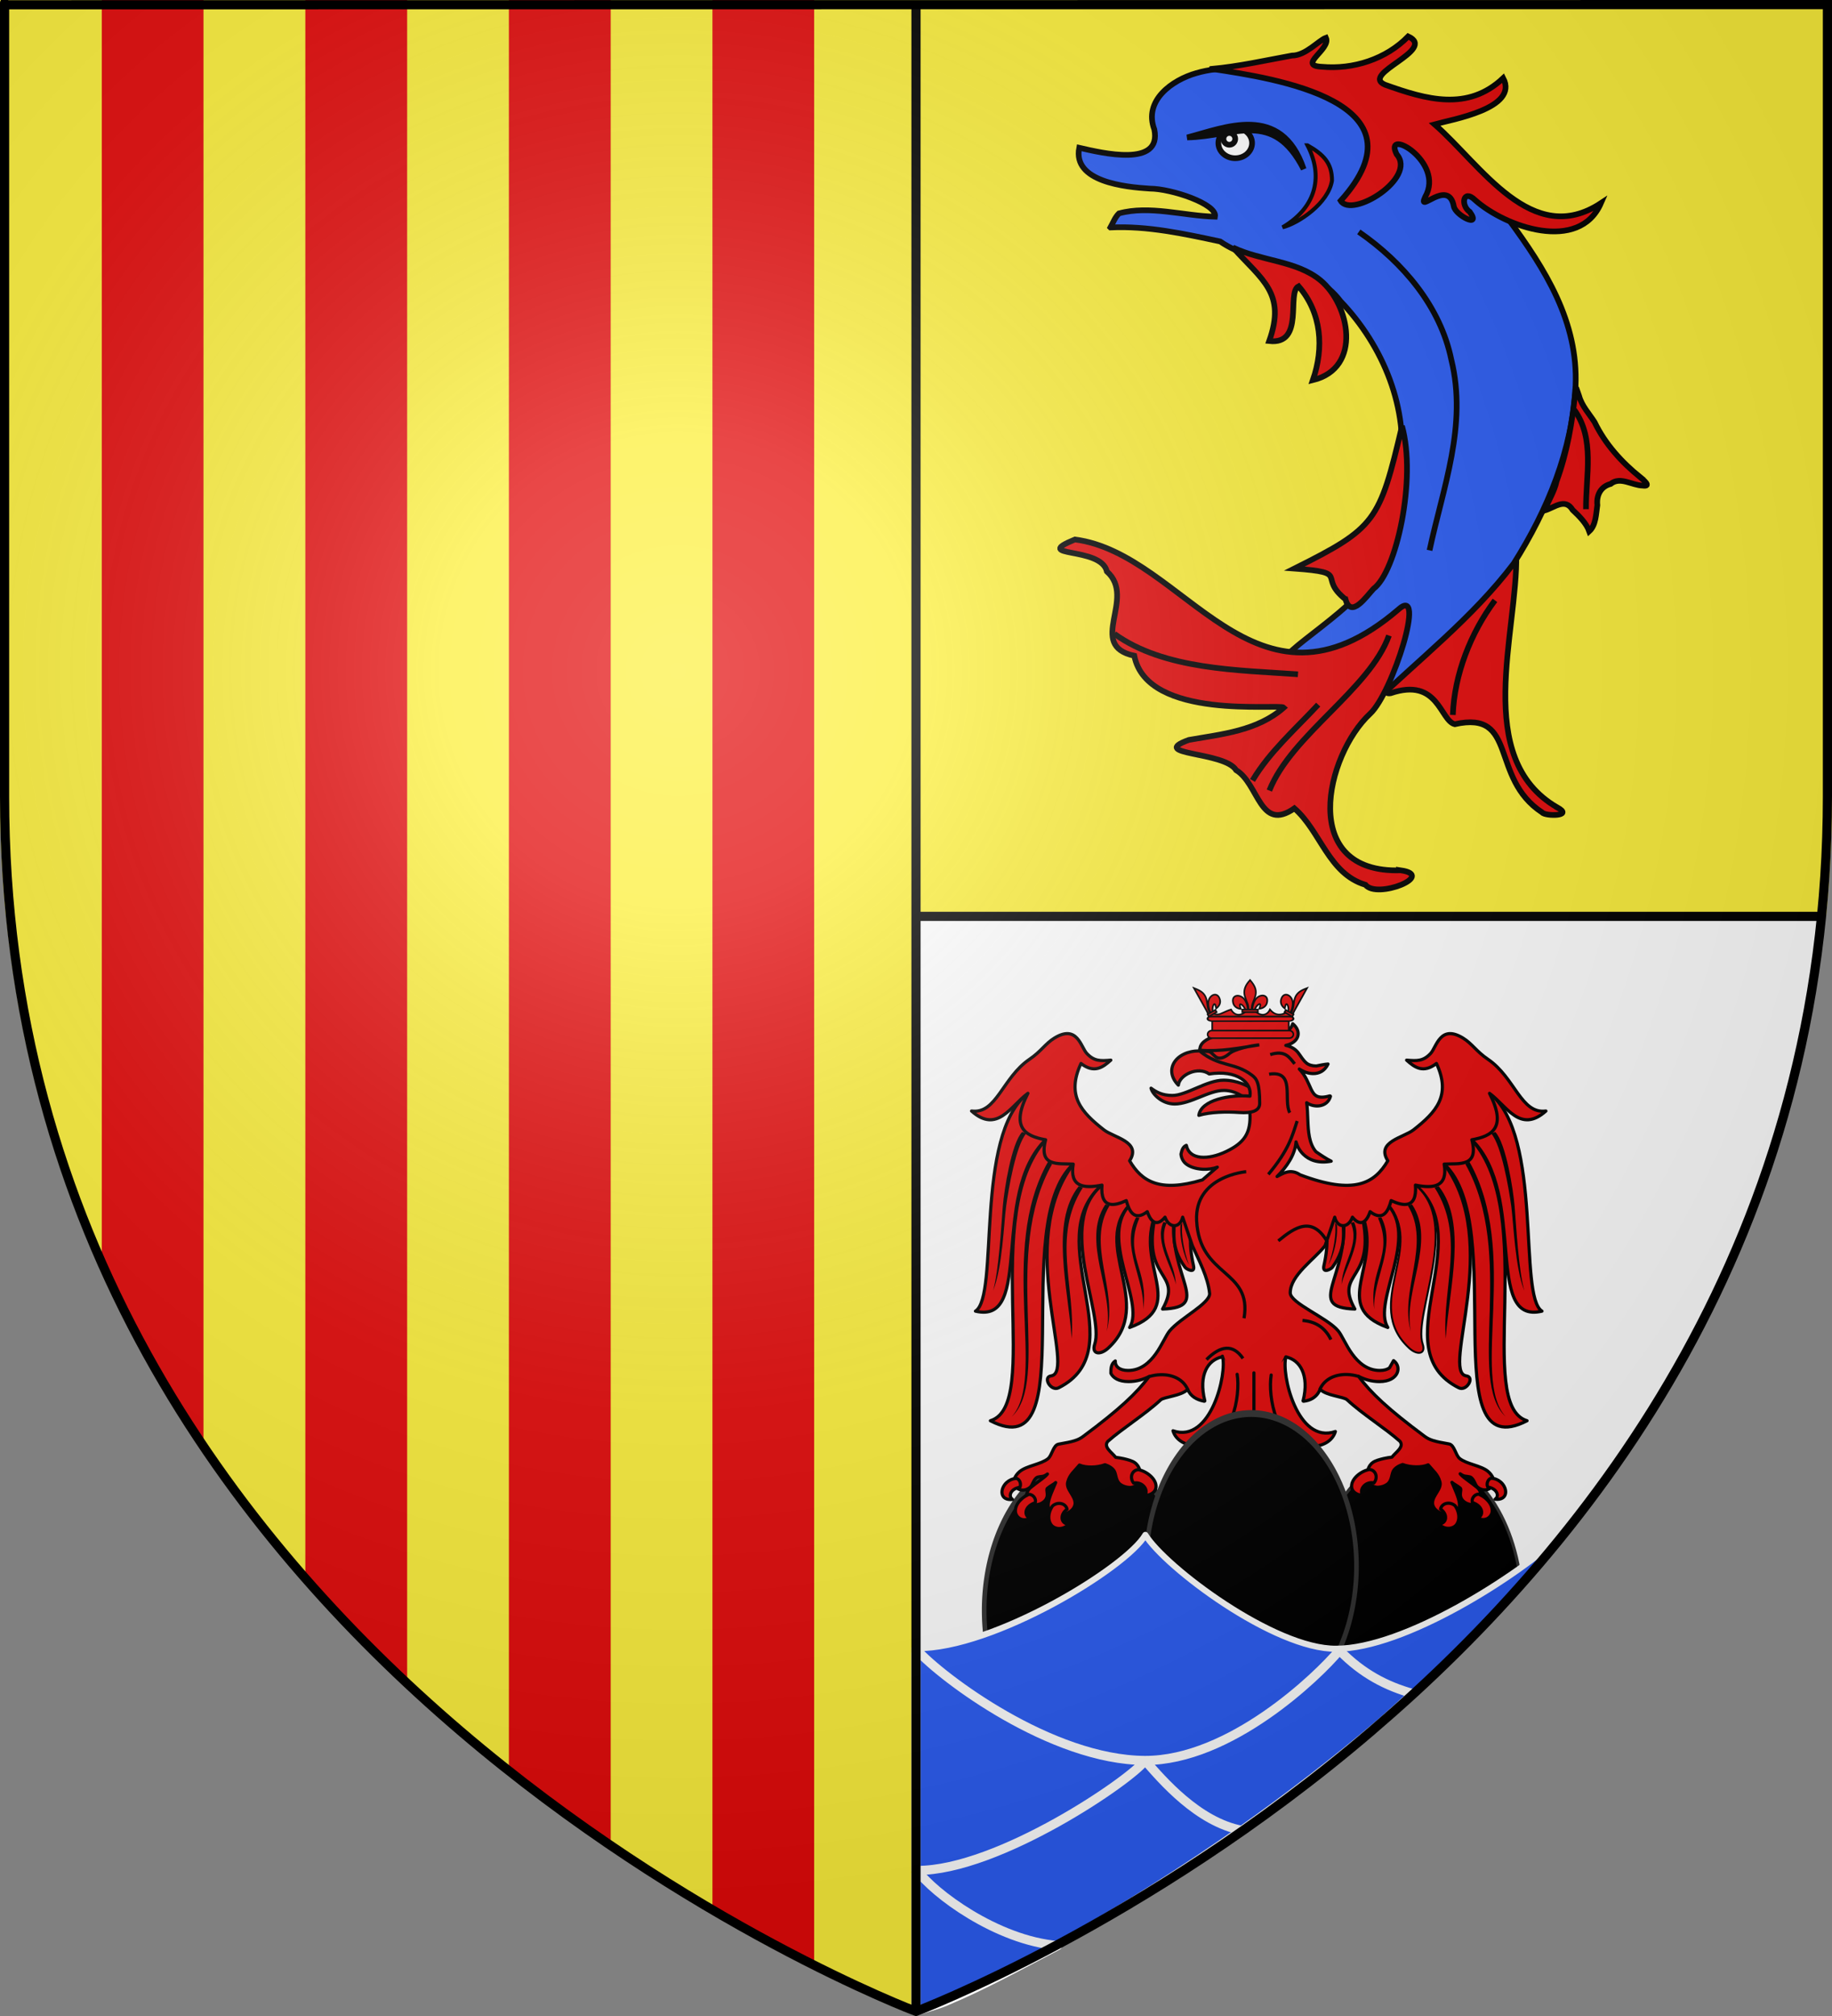 <svg xmlns:dc="http://purl.org/dc/elements/1.1/" xmlns:cc="http://creativecommons.org/ns#" xmlns:rdf="http://www.w3.org/1999/02/22-rdf-syntax-ns#" xmlns:svg="http://www.w3.org/2000/svg" xmlns="http://www.w3.org/2000/svg" xmlns:xlink="http://www.w3.org/1999/xlink" height="660" width="600" version="1.0">
  <rect width="100%" height="100%" fill="#808080" stroke="none"/>
  <defs id="defs6">
    <linearGradient id="linearGradient2893">
      <stop id="stop2895" offset="0" style="stop-color:#ffffff;stop-opacity:0.314"/>
      <stop id="stop2897" offset="0.19" style="stop-color:#ffffff;stop-opacity:0.251"/>
      <stop id="stop2901" offset="0.6" style="stop-color:#6b6b6b;stop-opacity:0.125"/>
      <stop id="stop2899" offset="1" style="stop-color:#000000;stop-opacity:0.125"/>
    </linearGradient>
    <radialGradient gradientTransform="matrix(1.353,0,0,1.349,-77.629,-85.747)" gradientUnits="userSpaceOnUse" xlink:href="#linearGradient2893" id="radialGradient3163" fy="226.331" fx="221.445" r="300" cy="226.331" cx="221.445"/>
    <g id="s-4">
      <g id="c-6">
        <path transform="matrix(0.951,0.309,-0.309,0.951,0,-1)" d="M 0,0 L 0,1 L 0.5,1 L 0,0 z" id="t-0"/>
        <use height="540" width="810" y="0" x="0" id="use2144-7" transform="scale(-1,1)" xlink:href="#t-0"/>
      </g>
      <g id="a-1">
        <use height="540" width="810" y="0" x="0" id="use2147-7" transform="matrix(0.309,0.951,-0.951,0.309,0,0)" xlink:href="#c-6"/>
        <use height="540" width="810" y="0" x="0" id="use2149-7" transform="matrix(-0.809,0.588,-0.588,-0.809,0,0)" xlink:href="#c-6"/>
      </g>
      <use height="540" width="810" y="0" x="0" id="use2151-7" transform="scale(-1,1)" xlink:href="#a-1"/>
    </g>
    <g id="f">
      <rect id="rect1964" style="fill:#28166f" y="-30" x="-50" height="60" width="100"/>
      <g id="g1966" style="fill:#ffffff" transform="translate(0,-20)">
        <path id="path1968" d="M -1.212,27.818 C -1.212,22.175 -2.091,20.471 -4.542,13.98 C -5.709,10.888 -5.024,7.103 -2.858,3.601 C -2.082,2.346 -1.114,1.214 0,0 C 1.114,1.214 2.082,2.346 2.858,3.601 C 5.024,7.103 5.709,10.888 4.542,13.98 C 2.091,20.471 1.212,22.175 1.212,27.818 L -1.212,27.818 z"/>
        <path id="rwi" d="M 2.922,27.672 C 2.922,21.721 5.239,17.829 8.501,16.66 C 9.949,16.141 11.808,16.387 13.519,18.107 C 15.638,20.236 16.255,26.1 10.036,27.228 C 10.694,26.272 10.655,24.147 9.322,23.441 C 8.331,22.916 7.209,23.188 6.646,23.564 C 5.822,24.116 4.917,25.67 4.967,27.672 L 2.922,27.672 z"/>
        <path id="path1971" d="M 1.777,30.183 C 1.79,32.191 2.795,33.518 4.516,34.257 C 4.295,34.955 3.257,36.378 1.831,36.281 C 1.55,37.787 1.282,38.632 0,40 C -1.282,38.632 -1.55,37.787 -1.831,36.281 C -3.257,36.378 -4.295,34.955 -4.516,34.257 C -2.795,33.518 -1.79,32.191 -1.777,30.183 L 1.777,30.183 z"/>
        <use xlink:href="#rwi" height="400" width="800" y="0" x="0" id="use1973" transform="scale(-1,1)"/>
        <rect id="rect1975" y="27.331" x="-7.923" height="3.218" width="15.846"/>
      </g>
    </g>
    <g id="s">
      <g id="c">
        <path transform="matrix(0.951,0.309,-0.309,0.951,0,-1)" d="M 0,0 L 0,1 L 0.5,1 L 0,0 z" id="t"/>
        <use height="540" width="810" y="0" x="0" id="use2144" transform="scale(-1,1)" xlink:href="#t"/>
      </g>
      <g id="a">
        <use height="540" width="810" y="0" x="0" id="use2147" transform="matrix(0.309,0.951,-0.951,0.309,0,0)" xlink:href="#c"/>
        <use height="540" width="810" y="0" x="0" id="use2149" transform="matrix(-0.809,0.588,-0.588,-0.809,0,0)" xlink:href="#c"/>
      </g>
      <use height="540" width="810" y="0" x="0" id="use2151" transform="scale(-1,1)" xlink:href="#a"/>
    </g>
    <pattern id="pattern4124" patternTransform="translate(-328.318,-112.593)" height="199.71" width="178.168" patternUnits="userSpaceOnUse">
      <g id="g4119" transform="matrix(0.806,0,0,0.77,264.813,86.782)">
        <path d="M -267.374,-6.853 L -272.223,16.977 L -277.071,-6.853 L -277.071,-26.381 L -277.071,-51.594 L -302.284,-51.594 L -302.284,-37.048 L -311.982,-37.048 L -311.982,-51.594 L -326.528,-51.594 L -326.528,-61.291 L -311.982,-61.291 L -311.982,-75.837 L -302.284,-75.837 L -302.284,-61.291 L -277.071,-61.291 L -277.071,-86.504 L -291.617,-86.504 L -291.617,-96.202 L -277.071,-96.202 L -277.071,-110.748 L -267.374,-110.748 L -267.374,-96.202 L -252.828,-96.202 L -252.828,-86.504 L -267.374,-86.504 L -267.374,-61.291 L -242.161,-61.291 L -242.161,-75.837 L -232.463,-75.837 L -232.463,-61.291 L -217.917,-61.291 L -217.917,-51.594 L -232.463,-51.594 L -232.463,-37.048 L -242.161,-37.048 L -242.161,-51.594 L -267.374,-51.594 L -267.374,-26.381 L -267.374,-6.853 z" id="path4262" style="fill:#fcef3c;fill-opacity:1;stroke:#000000;stroke-width:3.807;stroke-miterlimit:4;stroke-dasharray:none;stroke-opacity:1;display:inline"/>
        <use id="use2607" xlink:href="#path4262" y="0" x="0" width="601.465" height="658.974"/>
        <use id="use2613" transform="translate(108.611,127.725)" xlink:href="#path4262" y="0" x="0" width="601.465" height="658.974"/>
      </g>
    </pattern>
    <g id="s-9">
      <g id="c-3">
        <path id="t-4" d="M 0,0 L 0,1 L 0.5,1 L 0,0 z" transform="matrix(0.951,0.309,-0.309,0.951,0,-1)"/>
        <use xlink:href="#t-4" transform="scale(-1,1)" id="use2144-4" x="0" y="0" width="810" height="540"/>
      </g>
      <g id="a-6">
        <use xlink:href="#c-3" transform="matrix(0.309,0.951,-0.951,0.309,0,0)" id="use2147-0" x="0" y="0" width="810" height="540"/>
        <use xlink:href="#c-3" transform="matrix(-0.809,0.588,-0.588,-0.809,0,0)" id="use2149-6" x="0" y="0" width="810" height="540"/>
      </g>
      <use xlink:href="#a-6" transform="scale(-1,1)" id="use2151-6" x="0" y="0" width="810" height="540"/>
    </g>
    <g id="f-0">
      <rect width="100" height="60" x="-50" y="-30" style="fill:#28166f" id="rect1964-9"/>
      <g transform="translate(0,-20)" style="fill:#ffffff" id="g1966-0">
        <path d="M -1.212,27.818 C -1.212,22.175 -2.091,20.471 -4.542,13.98 C -5.709,10.888 -5.024,7.103 -2.858,3.601 C -2.082,2.346 -1.114,1.214 0,0 C 1.114,1.214 2.082,2.346 2.858,3.601 C 5.024,7.103 5.709,10.888 4.542,13.98 C 2.091,20.471 1.212,22.175 1.212,27.818 L -1.212,27.818 z" id="path1968-0"/>
        <path d="M 2.922,27.672 C 2.922,21.721 5.239,17.829 8.501,16.66 C 9.949,16.141 11.808,16.387 13.519,18.107 C 15.638,20.236 16.255,26.1 10.036,27.228 C 10.694,26.272 10.655,24.147 9.322,23.441 C 8.331,22.916 7.209,23.188 6.646,23.564 C 5.822,24.116 4.917,25.67 4.967,27.672 L 2.922,27.672 z" id="rwi-6"/>
        <path d="M 1.777,30.183 C 1.79,32.191 2.795,33.518 4.516,34.257 C 4.295,34.955 3.257,36.378 1.831,36.281 C 1.55,37.787 1.282,38.632 0,40 C -1.282,38.632 -1.55,37.787 -1.831,36.281 C -3.257,36.378 -4.295,34.955 -4.516,34.257 C -2.795,33.518 -1.79,32.191 -1.777,30.183 L 1.777,30.183 z" id="path1971-1"/>
        <use transform="scale(-1,1)" id="use1973-3" x="0" y="0" width="800" height="400" xlink:href="#rwi-6"/>
        <rect width="15.846" height="3.218" x="-7.923" y="27.331" id="rect1975-8"/>
      </g>
    </g>
    <g id="s-4-8">
      <g id="c-6-6">
        <path id="t-0-0" d="M 0,0 L 0,1 L 0.5,1 L 0,0 z" transform="matrix(0.951,0.309,-0.309,0.951,0,-1)"/>
        <use xlink:href="#t-0-0" transform="scale(-1,1)" id="use2144-7-2" x="0" y="0" width="810" height="540"/>
      </g>
      <g id="a-1-4">
        <use xlink:href="#c-6-6" transform="matrix(0.309,0.951,-0.951,0.309,0,0)" id="use2147-7-8" x="0" y="0" width="810" height="540"/>
        <use xlink:href="#c-6-6" transform="matrix(-0.809,0.588,-0.588,-0.809,0,0)" id="use2149-7-6" x="0" y="0" width="810" height="540"/>
      </g>
      <use xlink:href="#a-1-4" transform="scale(-1,1)" id="use2151-7-5" x="0" y="0" width="810" height="540"/>
    </g>
  </defs>
  <g id="layer3" style="display:inline">
    <path id="path3161" style="display:inline;fill:#fcef3c;fill-opacity:1;fill-rule:evenodd;stroke:none;stroke-width:1px;stroke-linecap:butt;stroke-linejoin:miter;stroke-opacity:1" d="M 0,0 V 260.438 C 0,274.017 0.663,287.192 1.938,300 H 2 C 27.698,557.617 300,660 300,660 V 300 0 Z"/>
    <path id="path5127" style="display:inline;fill:#ffffff;fill-opacity:1;fill-rule:evenodd;stroke:none;stroke-width:1px;stroke-linecap:butt;stroke-linejoin:miter;stroke-opacity:1" d="m 300,300 v 358.5 c 0,0 270.474,-101.957 296,-358.5 z"/>
    <path id="path6100" style="display:inline;fill:#fcef3c;fill-opacity:1;fill-rule:evenodd;stroke:none;stroke-width:1px;stroke-linecap:butt;stroke-linejoin:miter;stroke-opacity:1" d="m 600,0 v 260.43 c 0,13.579 -0.672,26.762 -1.947,39.57 H 300 V 0 Z"/>
  </g>
  <g id="layer4" style="display:inline">
    <path id="path13927" style="display:inline;fill:#000000;fill-opacity:1;stroke:#313131;stroke-width:3;stroke-linecap:round;stroke-linejoin:round;stroke-miterlimit:4;stroke-dasharray:none;stroke-opacity:1" transform="matrix(0.505,0,0,0.743,150.379,122.853)" d="m 477,544.25 a 68.25,67.25 0 1 1 -136.5,0 68.25,67.25 0 1 1 136.5,0 z"/>
    <path id="path15935" style="display:inline;fill:#000000;fill-opacity:1;fill-rule:evenodd;stroke:#313131;stroke-width:1px;stroke-linecap:butt;stroke-linejoin:miter;stroke-opacity:1" d="m 464,476 c -19.044,0 -34.5,22.4 -34.5,50 0,18.224 6.752,34.168 16.812,42.906 17.534,-14.813 35.121,-31.61 51.781,-50.469 C 495.58,494.416 481.273,476 464,476 Z"/>
    <g transform="matrix(1.075,0,0,1.075,654.264,-11.146)" id="g1262">
      <g id="layer3-7" transform="matrix(0.388,0,0,0.388,-226.595,419.868)">
        <g id="g3474" transform="matrix(-1,0,0,1,-682.687,0)">
          <path style="opacity:1;fill:#e20909;fill-opacity:1;stroke:#000000;stroke-width:2.5;stroke-linecap:butt;stroke-linejoin:round;stroke-miterlimit:4;stroke-dasharray:none;stroke-opacity:1" d="m -553.788,139.196 21.7,19.096 c -51.305,47.591 8.663,239.42 -65.04,201.431 41.152,-12.438 -9.077,-161.855 43.339,-220.527 z" id="path3476" transform="translate(-300,-300)"/>
          <path style="opacity:1;fill:#e20909;fill-opacity:1;stroke:#000000;stroke-width:2.5;stroke-linecap:butt;stroke-linejoin:round;stroke-miterlimit:4;stroke-dasharray:none;stroke-opacity:1" d="m -532.088,158.292 22.568,16.492 c -49.727,42.864 26.254,128.884 -34.031,159.085 -6.108,3.06 -12.787,-8.404 -5.918,-9.345 20.465,-2.803 -28.876,-105.021 17.382,-166.232 z" id="path3478" transform="translate(-300,-300)"/>
          <path style="opacity:1;fill:#e20909;fill-opacity:1;stroke:#000000;stroke-width:1.5;stroke-linecap:butt;stroke-linejoin:round;stroke-miterlimit:4;stroke-dasharray:none;stroke-opacity:1" d="m -509.52,174.784 23.096,14.152 c -32.765,32.365 19.466,79.237 -18.191,113.784 -6.37,5.844 -13.252,4.817 -10.591,-3.115 7.862,-23.427 -30.574,-95.169 5.686,-124.821 z" id="path3480" transform="translate(-300,-300)"/>
          <path style="opacity:1;fill:#e20909;fill-opacity:1;stroke:#000000;stroke-width:2.5;stroke-linecap:butt;stroke-linejoin:round;stroke-miterlimit:4;stroke-dasharray:none;stroke-opacity:1" d="m -486.424,188.936 19.033,8.549 c -16.707,40.301 25.608,72.348 -20.404,89.037 12.626,-20.394 -25.803,-72.045 1.371,-97.586 z" id="path3482" transform="translate(-300,-300)"/>
          <path style="opacity:1;fill:#e20909;fill-opacity:1;stroke:#000000;stroke-width:2.5;stroke-linecap:butt;stroke-linejoin:round;stroke-miterlimit:4;stroke-dasharray:none;stroke-opacity:1" d="m -467.391,197.485 14.483,1.197 c -4.573,48.67 30.563,72.001 -9.033,73.381 16.734,-29.983 -17.518,-21.352 -5.45,-74.578 z" id="path3484" transform="translate(-300,-300)"/>
          <path style="opacity:1;fill:#e20909;fill-opacity:1;stroke:#000000;stroke-width:2.5;stroke-linecap:butt;stroke-linejoin:round;stroke-miterlimit:4;stroke-dasharray:none;stroke-opacity:1" d="m -452.908,198.682 19.001,1.421 c -6.905,7.567 -7.665,20.264 -3.744,37.884 1.486,6.679 -5.607,2.69 -6.608,1.322 -12.259,-16.766 -7.834,-28.015 -8.649,-40.627 z" id="path3486" transform="translate(-300,-300)"/>
          <path style="opacity:1;fill:#e20909;fill-opacity:1;stroke:#000000;stroke-width:2.5;stroke-linecap:butt;stroke-linejoin:round;stroke-miterlimit:4;stroke-dasharray:none;stroke-opacity:1" d="m -567.677,102.74 13.888,36.456 c -43.635,43.019 -9.048,145.529 -55.072,134.505 18.988,-11.85 -1.265,-138.025 41.184,-170.961 z" id="path3488" transform="translate(-300,-300)"/>
          <path id="path3490" d="m -780.102,-99.397 c -12.722,29.55 7.616,40.314 2.94,71.607 1.305,-24.029 -17.791,-48.623 -5.582,-72.186" style="display:inline;fill:#000000;fill-opacity:1;fill-rule:nonzero;stroke:none;stroke-width:1.337;stroke-linecap:round;stroke-linejoin:round;stroke-miterlimit:4;stroke-dasharray:none;stroke-dashoffset:0;stroke-opacity:1"/>
          <path style="display:inline;fill:#000000;fill-opacity:1;fill-rule:nonzero;stroke:none;stroke-width:1.337;stroke-linecap:round;stroke-linejoin:round;stroke-miterlimit:4;stroke-dasharray:none;stroke-dashoffset:0;stroke-opacity:1" d="m -803.5,-109.193 c -18.663,30.447 6.83,66.371 -2.369,98.851 6.392,-31.657 -20.362,-70.572 -0.995,-99.734" id="path3492"/>
          <path id="path3494" d="m -824.512,-123.312 c -24.526,38.357 -5.716,78.292 -8.774,118.63 -2.837,-40.645 -17.066,-90.881 5.443,-119.63" style="display:inline;fill:#000000;fill-opacity:1;fill-rule:nonzero;stroke:none;stroke-width:1.337;stroke-linecap:round;stroke-linejoin:round;stroke-miterlimit:4;stroke-dasharray:none;stroke-dashoffset:0;stroke-opacity:1"/>
          <path style="display:inline;fill:#000000;fill-opacity:1;fill-rule:nonzero;stroke:none;stroke-width:1.337;stroke-linecap:round;stroke-linejoin:round;stroke-miterlimit:4;stroke-dasharray:none;stroke-dashoffset:0;stroke-opacity:1" d="m -848.682,-141.745 c -40.083,71.334 -0.451,169.419 -31.683,198.296 27.962,-30.599 -11.467,-129.42 28.469,-200.087" id="path3496"/>
          <path id="path3498" d="m -869.045,-165.675 c -7.971,9.319 -13.792,42.877 -15.725,57.141 -1.778,13.103 -2.937,48.533 -10.282,66.236 4.547,-15.402 6.443,-51.163 7.665,-66.262 1.053,-13.012 6.795,-49.537 15.17,-58.373" style="display:inline;fill:#000000;fill-opacity:1;fill-rule:nonzero;stroke:none;stroke-width:1.337;stroke-linecap:round;stroke-linejoin:round;stroke-miterlimit:4;stroke-dasharray:none;stroke-dashoffset:0;stroke-opacity:1"/>
          <path style="display:inline;fill:#000000;fill-opacity:1;fill-rule:nonzero;stroke:none;stroke-width:1.337;stroke-linecap:round;stroke-linejoin:round;stroke-miterlimit:4;stroke-dasharray:none;stroke-dashoffset:0;stroke-opacity:1" d="m -758.692,-95.607 c -7.461,16.91 6.634,30.723 7.195,48.447 -2.193,-12.088 -17.032,-33.415 -9.804,-49.057" id="path3500"/>
          <path id="path3502" d="m -746.411,-95.528 c -1.23,8.291 1.294,22.524 5.173,32.807 -3.893,-6.674 -7.54,-20.072 -6.617,-31.154" style="display:inline;fill:#000000;fill-opacity:1;fill-rule:nonzero;stroke:none;stroke-width:1.337;stroke-linecap:round;stroke-linejoin:round;stroke-miterlimit:4;stroke-dasharray:none;stroke-dashoffset:0;stroke-opacity:1"/>
        </g>
        <g id="g3456" transform="translate(690.205)">
          <path transform="translate(-300,-300)" id="path3422" d="m -553.788,139.196 21.7,19.096 c -51.305,47.591 8.663,239.42 -65.04,201.431 41.152,-12.438 -9.077,-161.855 43.339,-220.527 z" style="opacity:1;fill:#e20909;fill-opacity:1;stroke:#000000;stroke-width:2.5;stroke-linecap:butt;stroke-linejoin:round;stroke-miterlimit:4;stroke-dasharray:none;stroke-opacity:1"/>
          <path transform="translate(-300,-300)" id="path3424" d="m -532.088,158.292 22.568,16.492 c -49.727,42.864 26.254,128.884 -34.031,159.085 -6.108,3.06 -12.787,-8.404 -5.918,-9.345 20.465,-2.803 -28.876,-105.021 17.382,-166.232 z" style="opacity:1;fill:#e20909;fill-opacity:1;stroke:#000000;stroke-width:2.5;stroke-linecap:butt;stroke-linejoin:round;stroke-miterlimit:4;stroke-dasharray:none;stroke-opacity:1"/>
          <path transform="translate(-300,-300)" id="path3426" d="m -509.52,174.784 23.096,14.152 c -32.765,32.365 19.466,79.237 -18.191,113.784 -6.37,5.844 -13.252,4.817 -10.591,-3.115 7.862,-23.427 -30.574,-95.169 5.686,-124.821 z" style="opacity:1;fill:#e20909;fill-opacity:1;stroke:#000000;stroke-width:2.5;stroke-linecap:butt;stroke-linejoin:round;stroke-miterlimit:4;stroke-dasharray:none;stroke-opacity:1"/>
          <path transform="translate(-300,-300)" id="path3428" d="m -486.424,188.936 19.033,8.549 c -16.707,40.301 25.608,72.348 -20.404,89.037 12.626,-20.394 -25.803,-72.045 1.371,-97.586 z" style="opacity:1;fill:#e20909;fill-opacity:1;stroke:#000000;stroke-width:2.5;stroke-linecap:butt;stroke-linejoin:round;stroke-miterlimit:4;stroke-dasharray:none;stroke-opacity:1"/>
          <path transform="translate(-300,-300)" id="path3430" d="m -467.391,197.485 14.483,1.197 c -4.573,48.67 30.563,72.001 -9.033,73.381 16.734,-29.983 -17.518,-21.352 -5.45,-74.578 z" style="opacity:1;fill:#e20909;fill-opacity:1;stroke:#000000;stroke-width:2.5;stroke-linecap:butt;stroke-linejoin:round;stroke-miterlimit:4;stroke-dasharray:none;stroke-opacity:1"/>
          <path transform="translate(-300,-300)" id="path3432" d="m -452.908,198.682 19.001,1.421 c -6.905,7.567 -7.665,20.264 -3.744,37.884 1.486,6.679 -5.607,2.69 -6.608,1.322 -12.259,-16.766 -7.834,-28.015 -8.649,-40.627 z" style="opacity:1;fill:#e20909;fill-opacity:1;stroke:#000000;stroke-width:2.5;stroke-linecap:butt;stroke-linejoin:round;stroke-miterlimit:4;stroke-dasharray:none;stroke-opacity:1"/>
          <path transform="translate(-300,-300)" id="path3420" d="m -567.677,102.74 13.888,36.456 c -43.635,43.019 -9.048,145.529 -55.072,134.505 18.988,-11.85 -1.265,-138.025 41.184,-170.961 z" style="opacity:1;fill:#e20909;fill-opacity:1;stroke:#000000;stroke-width:2.5;stroke-linecap:butt;stroke-linejoin:round;stroke-miterlimit:4;stroke-dasharray:none;stroke-opacity:1"/>
          <path style="display:inline;fill:#000000;fill-opacity:1;fill-rule:nonzero;stroke:none;stroke-width:1.337;stroke-linecap:round;stroke-linejoin:round;stroke-miterlimit:4;stroke-dasharray:none;stroke-dashoffset:0;stroke-opacity:1" d="m -780.102,-99.397 c -12.722,29.55 7.616,40.314 2.94,71.607 1.305,-24.029 -17.791,-48.623 -5.582,-72.186" id="path3442"/>
          <path id="path3444" d="m -803.5,-109.193 c -18.663,30.447 6.83,66.371 -2.369,98.851 6.392,-31.657 -20.362,-70.572 -0.995,-99.734" style="display:inline;fill:#000000;fill-opacity:1;fill-rule:nonzero;stroke:none;stroke-width:1.337;stroke-linecap:round;stroke-linejoin:round;stroke-miterlimit:4;stroke-dasharray:none;stroke-dashoffset:0;stroke-opacity:1"/>
          <path style="display:inline;fill:#000000;fill-opacity:1;fill-rule:nonzero;stroke:none;stroke-width:1.337;stroke-linecap:round;stroke-linejoin:round;stroke-miterlimit:4;stroke-dasharray:none;stroke-dashoffset:0;stroke-opacity:1" d="m -824.512,-123.312 c -24.526,38.357 -5.716,78.292 -8.774,118.63 -2.837,-40.645 -17.066,-90.881 5.443,-119.63" id="path3446"/>
          <path id="path3448" d="m -848.682,-141.745 c -40.083,71.334 -0.451,169.419 -31.683,198.296 27.962,-30.599 -11.467,-129.42 28.469,-200.087" style="display:inline;fill:#000000;fill-opacity:1;fill-rule:nonzero;stroke:none;stroke-width:1.337;stroke-linecap:round;stroke-linejoin:round;stroke-miterlimit:4;stroke-dasharray:none;stroke-dashoffset:0;stroke-opacity:1"/>
          <path style="display:inline;fill:#000000;fill-opacity:1;fill-rule:nonzero;stroke:none;stroke-width:1.337;stroke-linecap:round;stroke-linejoin:round;stroke-miterlimit:4;stroke-dasharray:none;stroke-dashoffset:0;stroke-opacity:1" d="m -869.045,-165.675 c -7.971,9.319 -13.792,42.877 -15.725,57.141 -1.778,13.103 -2.937,48.533 -10.282,66.236 4.547,-15.402 6.443,-51.163 7.665,-66.262 1.053,-13.012 6.795,-49.537 15.17,-58.373" id="path3450"/>
          <path id="path3452" d="m -758.692,-95.607 c -7.461,16.91 6.634,30.723 7.195,48.447 -2.193,-12.088 -17.032,-33.415 -9.804,-49.057" style="display:inline;fill:#000000;fill-opacity:1;fill-rule:nonzero;stroke:none;stroke-width:1.337;stroke-linecap:round;stroke-linejoin:round;stroke-miterlimit:4;stroke-dasharray:none;stroke-dashoffset:0;stroke-opacity:1"/>
          <path style="display:inline;fill:#000000;fill-opacity:1;fill-rule:nonzero;stroke:none;stroke-width:1.337;stroke-linecap:round;stroke-linejoin:round;stroke-miterlimit:4;stroke-dasharray:none;stroke-dashoffset:0;stroke-opacity:1" d="m -746.411,-95.528 c -1.23,8.291 1.294,22.524 5.173,32.807 -3.893,-6.674 -7.54,-20.072 -6.617,-31.154" id="path3454"/>
        </g>
        <path style="fill:#e20909;fill-opacity:1;fill-rule:nonzero;stroke:#000000;stroke-width:2.5;stroke-linecap:round;stroke-linejoin:round;stroke-miterlimit:4;stroke-dasharray:none;stroke-dashoffset:0;stroke-opacity:1" d="m -80.791,-201.295 c 3.979,2.927 8.675,5.715 16.744,5.715 10.887,0 27.165,-11.988 40.118,-11.988 10.755,0 19.195,4.301 24.752,8.106 l -1.709,11.27 c -3.398,-3.346 -11.702,-11.361 -22.629,-11.361 -12.004,0 -26.123,10.664 -38.709,10.664 -10.1,0 -17.605,-7.98 -18.567,-12.406 z" id="path5996"/>
        <path style="fill:#e20909;fill-opacity:1;fill-rule:nonzero;stroke:#000000;stroke-width:2.5;stroke-linecap:round;stroke-linejoin:round;stroke-miterlimit:4;stroke-dasharray:none;stroke-dashoffset:0;stroke-opacity:1" d="m 30.486,-251.875 c -1.256,4.452 -4.989,6.418 -9.125,8.344 -5.671,1.917 -14.121,2.592 -25.5,0.719 -8.144,-1.341 -17.976,-1.238 -25.656,0.656 -3.841,0.947 -7.044,2.393 -9.344,4.281 -2.193,1.801 -3.451,4.04 -3.281,6.75 5.188,12.453 66.457,16.136 39.25,48.812 1.018,16.059 -4.219,23.773 -18.406,30.625 -7.129,3.443 -14.489,5.155 -20.281,4.531 -5.792,-0.624 -9.987,-3.485 -11.219,-9.281 -2.909,1.174 -3.575,4.125 -4.188,6.875 0.19,2.685 1.428,5.426 3.5,7.281 2.946,2.637 7.999,4.286 13.406,4.594 3.866,0.22 7.943,-0.267 11.625,-1.625 -2.205,1.655 -7.483,6.493 -11.688,10 -33.857,10.192 -47.733,1.019 -57.188,-15 9.538,-14.971 -12.407,-18.149 -20.25,-24.312 -17.616,-13.844 -29.688,-26.814 -17.938,-52.062 10.276,7.931 17.016,3.209 23.438,-2.625 -8.245,0.737 -13.151,0.876 -18.906,-5.281 -4.61,-4.932 -7.43,-23.029 -25.375,-12.062 -7.22,4.413 -10.446,10.483 -19.562,16.656 -21.305,14.425 -25.945,43.247 -45.531,40.625 20.221,18.07 30.739,-4.075 44.25,-13.875 -13.644,26.703 -2.367,33.558 13.906,36.438 -5.617,21.552 9.637,18.421 21.688,19.094 -2.946,17.602 7.709,19.479 22.562,16.5 -1.458,19.576 10.667,16.043 19.094,12.156 2.194,8.063 6.21,16.719 16.5,8.688 3.219,9.439 8.185,11.324 13.906,4.344 3.37,9.137 11.819,8.607 13.875,0 l 7.594,22.281 c 5.4,12.363 12.154,24.295 13.594,37.75 -3.1e-4,1.931 -1.403,4.06 -3.656,6.375 -2.253,2.315 -5.357,4.767 -8.75,7.281 -6.785,5.028 -14.739,10.373 -19.062,15.594 -1.358,1.64 -2.802,4.343 -4.562,7.562 -1.761,3.219 -3.76,6.924 -6.281,10.406 -5.043,6.965 -11.855,13.063 -21.75,13.062 -3.35,0 -5.931,-0.801 -7.625,-2.125 -1.694,-1.324 -2.553,-3.227 -2.406,-5.344 -3.388,2.197 -3.498,5.997 -3.469,9.688 1.688,3.524 6.169,6.5 13.844,6.5 6.218,0 11.598,-1.69 16.188,-3.969 7.561,0.854 14.313,-4.268 30.281,10.094 2.218,5.405 6.993,8.143 12.906,9.281 0.031,0.003 0.063,0.003 0.094,0 0.031,0.003 0.094,0.003 0.125,0 0.069,-0.013 0.134,-0.056 0.188,-0.094 0.035,-0.022 0.067,-0.033 0.094,-0.062 0.003,-0.026 0.003,-0.037 0,-0.062 0.003,-0.026 0.003,-0.099 0,-0.125 0.003,-0.026 0.003,-0.005 0,-0.031 0.003,-0.026 0.003,-0.099 0,-0.125 -2.505,-10.016 -1.914,-18.056 0.75,-23.906 2.582,-5.67 7.163,-9.135 12.719,-10.375 12.286,18.157 -0.598,41.41 -0.906,62.125 l -3.531,29.25 -29.188,62.031 c -15.01,25.457 11.45,43.37 28.688,28.875 -16.336,-1.39 -12.45,-17.425 -0.625,-24 11.703,-6.506 18.029,-15.197 21.094,-24.812 -1.294,21.195 -2.564,41.101 -14.594,55.531 -3.606,4.325 3.3,6.719 11.906,6.719 0.171,4.574 6.305,8.688 12.281,8.688 5.976,1e-5 12.079,-4.113 12.25,-8.688 8.606,0 15.512,-2.394 11.906,-6.719 -12.03,-14.431 -13.3,-34.337 -14.594,-55.531 3.064,9.616 9.36,18.306 21.062,24.812 11.826,6.575 15.712,22.61 -0.625,24 17.238,14.495 43.729,-3.418 28.719,-28.875 l -30.25,-63.562 -2.438,-27.844 c -7.248,-20.161 -12.523,-40.556 -0.875,-62 5.556,1.24 10.106,4.705 12.688,10.375 2.664,5.851 3.317,13.89 0.812,23.906 -0.035,0.022 -0.067,0.095 -0.094,0.125 0.016,0.058 0.049,0.111 0.094,0.156 -0.003,0.026 -0.003,0.036 0,0.062 0.026,0.03 0.058,0.04 0.094,0.062 0.026,0.03 0.058,0.072 0.094,0.094 0.031,0.003 0.063,0.003 0.094,0 0.031,0.003 0.063,0.003 0.094,0 0.031,0.003 0.063,0.003 0.094,0 5.459,-0.642 8.907,-2.999 11.156,-6.156 0.676,-0.948 1.161,-2.035 1.656,-3.094 5.579,-8.458 16.658,-10.759 30.219,-10.25 4.629,2.324 10.076,4.094 16.375,4.094 7.674,0 12.124,-2.976 13.812,-6.5 1.688,-3.524 0.654,-7.584 -2.688,-9.969 -1.022,1.771 -2.098,3.778 -3.156,5.625 -1.694,1.324 -4.244,2.125 -7.594,2.125 -9.895,0 -16.77,-6.098 -21.812,-13.062 C 74.559,3.736 72.56,0.032 70.799,-3.188 69.038,-6.407 67.595,-9.11 66.236,-10.75 61.885,-16.004 52.386,-21.469 44.018,-26.656 c -4.184,-2.594 -8.095,-5.091 -10.938,-7.469 -2.843,-2.377 -4.562,-4.609 -4.562,-6.5 1.5e-4,-14.05 19.405,-26.57 27.375,-37.125 l 7.562,-22.281 c 2.056,8.607 10.537,9.137 13.906,0 5.721,6.98 10.656,5.096 13.875,-4.344 10.29,8.031 14.306,-0.624 16.5,-8.688 8.427,3.887 20.552,7.42 19.094,-12.156 14.853,2.979 25.508,1.102 22.562,-16.5 12.05,-0.673 27.336,2.459 21.719,-19.094 16.274,-2.88 27.519,-9.734 13.875,-36.438 13.511,9.8 24.06,31.945 44.281,13.875 -19.586,2.622 -24.226,-26.2 -45.531,-40.625 -9.117,-6.173 -12.373,-12.244 -19.594,-16.656 -17.945,-10.967 -20.765,7.13 -25.375,12.062 -5.755,6.157 -10.63,6.018 -18.875,5.281 6.422,5.834 13.162,10.556 23.438,2.625 11.751,25.248 -0.352,38.219 -17.969,52.062 -7.843,6.163 -29.756,9.341 -20.219,24.312 -10.475,17.748 -26.384,27.083 -68.875,11 -7.821,-5.36 -14.156,-0.63 -18.094,1.344 7.566,-7.475 14.178,-17.193 14.906,-27.156 0.696,2.524 2.171,6.294 5.75,9.781 4.292,4.182 11.246,7.384 21.844,5.344 -3.59,-1.754 -8.285,-4.877 -12,-7.469 -2.687,-3.163 -4.223,-7.147 -5.094,-11.531 -1.698,-8.543 -0.975,-18.511 -2.156,-26.875 2.731,1.89 6.466,2.917 10.031,2.406 3.883,-0.556 7.416,-2.878 8.625,-7.344 0.003,-0.026 0.003,-0.099 0,-0.125 -0.027,-0.03 -0.058,-0.009 -0.094,-0.031 0.003,-0.026 0.003,-0.099 0,-0.125 -0.026,-0.03 -0.058,-0.041 -0.094,-0.062 -0.026,-0.03 -0.058,-0.041 -0.094,-0.062 -0.031,-0.003 -0.063,-0.003 -0.094,0 -0.031,-0.003 -3.6e-4,-0.003 -0.031,0 -0.031,-0.003 -0.063,-0.003 -0.094,0 -0.031,-0.003 -0.094,-0.003 -0.125,0 -4.669,1.31 -7.728,1.23 -9.875,0.25 -2.147,-0.98 -3.4,-2.902 -4.594,-5.375 -2.181,-4.521 -4.245,-10.756 -9.344,-15.969 2.871,1.907 6.708,3.494 10.719,3.562 4.691,0.08 9.241,-2.002 11.812,-7.5 -2.703,0.17 -6.253,0.981 -9.219,1.531 -3.082,0.011 -5.923,-0.802 -7.719,-2.312 -2.872,-2.414 -4.358,-5.395 -6.5,-8.125 -1.976,-2.518 -4.876,-4.633 -9.688,-5.719 10.44,-2.311 12.801,-10.901 5.438,-17 z" id="path5998"/>
        <path style="fill:#e20909;fill-opacity:1;fill-rule:nonzero;stroke:#000000;stroke-width:2.489;stroke-linecap:round;stroke-linejoin:round;stroke-miterlimit:4;stroke-dasharray:none;stroke-dashoffset:0;stroke-opacity:1" d="M -3.92e-4,22.13 V 70.9" id="path6002"/>
        <path style="fill:#e20909;fill-opacity:1;fill-rule:nonzero;stroke:#000000;stroke-width:2.489;stroke-linecap:round;stroke-linejoin:round;stroke-miterlimit:4;stroke-dasharray:none;stroke-dashoffset:0;stroke-opacity:1" d="m -24.761,9.055 c 3.96,12.89 -8.834,68.867 -38.792,58.547 2.264,7.789 10.549,11.765 18.934,11.765 27.95,0 34.111,-39.6 31.462,-56.093" id="path6012"/>
        <path id="path6014" d="m -1.532,-211.47 c 3.634,2.754 6.058,5.847 6.058,22.137 0,5.923 -6.216,7.808 -16.116,7.111 -9.915,-0.698 -22.482,-0.455 -31.655,2.242 1.629,-12.05 24.398,-16.433 40.118,-15.055 1.824,-10.773 -10.176,-20.802 -31.995,-17.425 -8.735,-6.263 -23.351,0.626 -24.203,8.782 -11.931,-11.984 -2.091,-26.904 16.578,-26.904 15.916,13.054 27.235,8.517 41.216,19.111 z" style="fill:#e20909;fill-opacity:1;fill-rule:nonzero;stroke:#000000;stroke-width:2.5;stroke-linecap:round;stroke-linejoin:round;stroke-miterlimit:4;stroke-dasharray:none;stroke-dashoffset:0;stroke-opacity:1"/>
        <path id="path7831" d="m -42.418,-231.099 c 16.036,1.305 31.365,-1.816 46.618,-4.202 -6.668,0.607 -19.518,3.316 -23.618,6.96 -2.5,2.222 -6.61,4.395 -9.539,3.045 -2.174,-1.002 -3.72,-3.675 -5.658,-4.48 -1.938,-0.805 -4.267,0.258 -7.804,-1.323 z" style="fill:#e20909;fill-opacity:1;fill-rule:evenodd;stroke:#000000;stroke-width:2.489;stroke-linecap:butt;stroke-linejoin:miter;stroke-miterlimit:4;stroke-dasharray:none;stroke-opacity:1"/>
        <path id="path7834" d="m 25.155,9.625 c -3.96,12.89 8.834,68.867 38.792,58.547 -2.264,7.789 -10.549,11.765 -18.934,11.765 -27.95,0 -34.111,-39.6 -31.462,-56.093" style="fill:#e20909;fill-opacity:1;fill-rule:nonzero;stroke:#000000;stroke-width:2.489;stroke-linecap:round;stroke-linejoin:round;stroke-miterlimit:4;stroke-dasharray:none;stroke-dashoffset:0;stroke-opacity:1"/>
        <g transform="translate(381.95,-292.972)" id="g2807"/>
        <g transform="translate(1596.884,426.847)" id="g4626"/>
        <g id="g3174" transform="matrix(0.64,0,0,0.64,439.699,-56.408)">
          <path style="fill:#e20909;fill-opacity:1;fill-rule:evenodd;stroke:#000000;stroke-width:2;stroke-linecap:round;stroke-linejoin:round;stroke-miterlimit:4;stroke-dasharray:none;stroke-opacity:1" id="path4344" d="m -691.998,-289.15 h 47.711 v -19.811 h -47.711"/>
          <path style="fill:#e20909;fill-opacity:1;fill-rule:evenodd;stroke:#000000;stroke-width:2;stroke-linecap:round;stroke-linejoin:round;stroke-miterlimit:4;stroke-dasharray:none;stroke-opacity:1" id="path4084" d="m -690.493,-289.15 h -47.711 v -19.811 h 47.711"/>
          <path id="path6229" d="m -738.813,-297.025 c -2.799,0 -5.05,2.074 -5.05,4.65 0,2.576 2.251,4.65 5.05,4.65 h 46.6 5.125 43.4 c 2.799,0 5.05,-2.074 5.05,-4.65 0,-2.576 -2.251,-4.65 -5.05,-4.65 h -43.4 -5.125 z" style="fill:#e20909;fill-opacity:1;fill-rule:evenodd;stroke:#000000;stroke-width:2;stroke-linecap:round;stroke-linejoin:round;stroke-miterlimit:4;stroke-dasharray:none;stroke-opacity:1"/>
          <g id="g12519" transform="matrix(1,0,0,0.64,-1536.78,-272.339)" style="fill:#e20909;stroke:#000000;stroke-width:2.5;stroke-miterlimit:4;stroke-dasharray:none;stroke-opacity:1">
            <path d="m 844.579,-56.768 h 48.516 c 2.799,0 5.052,-2.074 5.052,-4.65 0,-2.576 -2.253,-4.65 -5.052,-4.65 h -48.516" id="path4122" style="fill:#e20909;fill-opacity:1;fill-rule:evenodd;stroke:#000000;stroke-width:2.5;stroke-linecap:round;stroke-linejoin:round;stroke-miterlimit:4;stroke-dasharray:none;stroke-opacity:1"/>
            <path d="m 846.489,-56.768 h -48.516 c -2.799,0 -5.052,-2.074 -5.052,-4.65 0,-2.576 2.253,-4.65 5.052,-4.65 h 48.516" id="path4086" style="fill:#e20909;fill-opacity:1;fill-rule:evenodd;stroke:#000000;stroke-width:2.5;stroke-linecap:round;stroke-linejoin:round;stroke-miterlimit:4;stroke-dasharray:none;stroke-opacity:1"/>
          </g>
          <path d="m -742.328,-314.268 h 102.164 l 4.501,-13.531 c -13.246,12.322 -23.363,15.064 -31.687,4.93 -4.752,10.132 -15.791,8.113 -23.896,-4.93 -7.634,13.043 -18.204,15.062 -23.896,4.93 -14.701,4.476 -17.012,13.213 -31.687,-4.93 z" id="path7201" style="fill:#e20909;fill-opacity:1;fill-rule:evenodd;stroke:#000000;stroke-width:2;stroke-linecap:butt;stroke-linejoin:miter;stroke-miterlimit:4;stroke-dasharray:none;stroke-opacity:1"/>
          <path style="display:inline;fill:#e20909;fill-opacity:1;fill-rule:evenodd;stroke:#000000;stroke-width:2;stroke-linecap:butt;stroke-linejoin:miter;stroke-miterlimit:4;stroke-dasharray:none;stroke-opacity:1" id="path8660" d="m -688.922,-322.891 c 0.085,-3.713 1.004,-7.165 2.714,-10.435 4.478,-9.421 18.155,-9.196 15.14,2.326 -1.111,4.246 -4.885,6.741 -9.369,7.169 0.324,-1.119 2.104,-5.074 0.667,-5.847 -2.298,0.087 -5.151,4.058 -5.837,5.952 -0.099,0.272 -0.071,0.586 -0.182,0.853"/>
          <path style="fill:#e20909;fill-opacity:1;fill-rule:evenodd;stroke:#000000;stroke-width:2;stroke-linecap:butt;stroke-linejoin:miter;stroke-miterlimit:4;stroke-dasharray:none;stroke-opacity:1" id="path8662" d="m -694.618,-322.646 c -0.085,-3.713 -1.004,-7.165 -2.714,-10.435 -4.478,-9.421 -18.155,-9.196 -15.14,2.326 1.111,4.246 4.885,6.741 9.369,7.169 -0.324,-1.119 -2.104,-5.074 -0.667,-5.847 2.298,0.087 5.151,4.058 5.837,5.952 0.099,0.272 0.071,0.586 0.182,0.853"/>
          <path style="fill:#e20909;fill-opacity:1;fill-rule:nonzero;stroke:#000000;stroke-width:2;stroke-linecap:butt;stroke-linejoin:miter;stroke-miterlimit:4;stroke-dasharray:none;stroke-opacity:1" id="path8664" d="m -692.035,-358.621 c -4.718,5.085 -7.885,10.966 -6.52,17.862 0.753,3.805 2.58,7.329 3.868,10.994 0.805,2.3 1.011,4.702 0.916,7.119 h 4.003 c -0.192,-2.435 0.228,-4.795 0.916,-7.119 1.227,-3.688 3.094,-7.186 3.868,-10.994 1.446,-7.119 -1.948,-12.488 -6.499,-17.84 l -0.278,-0.355 z"/>
          <rect style="fill:#e20909;fill-opacity:1;stroke:#000000;stroke-width:2;stroke-miterlimit:4;stroke-dasharray:none;stroke-opacity:1" id="rect8666" y="-322.765" x="-701.281" height="3.087" width="19.052"/>
          <path style="display:inline;fill:#e20909;fill-opacity:1;fill-rule:evenodd;stroke:#000000;stroke-width:2;stroke-linecap:butt;stroke-linejoin:miter;stroke-miterlimit:4;stroke-dasharray:none;stroke-opacity:1" id="path11963" d="m -740.228,-319.168 c -1.768,-3.266 -2.683,-6.719 -2.821,-10.407 -0.786,-10.401 11.2,-16.992 14.299,-5.493 1.142,4.237 -0.897,8.277 -4.577,10.873 -0.274,-1.132 -0.691,-5.449 -2.322,-5.408 -1.952,1.215 -2.459,6.079 -2.115,8.064 0.049,0.285 0.229,0.544 0.266,0.831"/>
          <path style="fill:#e20909;fill-opacity:1;fill-rule:nonzero;stroke:#000000;stroke-width:2;stroke-linecap:butt;stroke-linejoin:miter;stroke-miterlimit:4;stroke-dasharray:none;stroke-opacity:1" id="path11967" d="m -742.947,-317.467 2.106,-1.068 c -1.374,-2.019 -2.181,-4.276 -2.737,-6.635 -0.765,-3.811 -0.879,-7.775 -2.097,-11.464 -2.277,-6.898 -7.888,-9.876 -14.494,-12.264 l -0.417,-0.17 z"/>
          <rect style="fill:#e20909;fill-opacity:1;stroke:#000000;stroke-width:2;stroke-miterlimit:4;stroke-dasharray:none;stroke-opacity:1" id="rect11969" transform="rotate(-29.747)" y="-644.265" x="-488.575" height="3.087" width="10.948"/>
          <path style="display:inline;fill:#e20909;fill-opacity:1;fill-rule:evenodd;stroke:#000000;stroke-width:2;stroke-linecap:butt;stroke-linejoin:miter;stroke-miterlimit:4;stroke-dasharray:none;stroke-opacity:1" id="path12030" d="m -642.264,-319.169 c 1.768,-3.266 2.683,-6.719 2.821,-10.407 0.786,-10.401 -11.2,-16.992 -14.299,-5.493 -1.142,4.237 0.897,8.277 4.577,10.873 0.274,-1.132 0.691,-5.449 2.322,-5.408 1.952,1.215 2.459,6.079 2.115,8.064 -0.049,0.285 -0.229,0.544 -0.266,0.831"/>
          <path style="fill:#e20909;fill-opacity:1;fill-rule:nonzero;stroke:#000000;stroke-width:2;stroke-linecap:butt;stroke-linejoin:miter;stroke-miterlimit:4;stroke-dasharray:none;stroke-opacity:1" id="path12032" d="m -639.545,-317.467 -2.106,-1.068 c 1.374,-2.019 2.181,-4.276 2.737,-6.635 0.765,-3.811 0.879,-7.775 2.097,-11.464 2.277,-6.898 7.888,-9.876 14.494,-12.264 l 0.417,-0.17 z"/>
          <rect style="fill:#e20909;fill-opacity:1;stroke:#000000;stroke-width:2;stroke-miterlimit:4;stroke-dasharray:none;stroke-opacity:1" id="rect12034" transform="matrix(-0.868,-0.496,-0.496,0.868,0,0)" y="41.69" x="711.736" height="3.087" width="10.948"/>
        </g>
        <g id="g2685">
          <path id="path2654" transform="translate(-300,-300)" d="m 226.781,323.594 c -3.018,0.073 -6.098,0.59 -9.094,1.469 -9.824,13.022 -22.825,25.448 -51.781,46.969 -3.991,2.966 -7.522,4.042 -19.219,6.062 -4.34,0.75 -5.108,8.716 -8.375,11.406 -2.613,2.152 -6.786,3.565 -11,4.969 -4.214,1.404 -8.473,2.805 -11.312,5.188 -1.901,1.595 -3.336,3.592 -4.062,5.562 l 1.906,7.312 c 3.052,2.448 7.211,2.098 10.344,-0.531 1.165,-0.978 1.747,-2.415 2.406,-3.781 0.66,-1.367 1.382,-2.692 2.531,-3.656 0.704,-0.591 1.752,-0.787 2.969,-0.938 1.217,-0.151 2.528,-0.197 3.781,-0.844 0.633,-0.327 1.332,-0.759 2,-1.25 -0.199,0.237 -0.425,0.499 -0.625,0.719 -2.278,2.512 -8.009,6.096 -12.625,9.969 -2.061,1.729 -3.02,4.026 -3.094,6.156 l 4.562,6.594 c 0.642,0.25 1.303,0.483 2.031,0.562 2.169,0.236 4.722,-0.396 6.969,-2.281 1.315,-1.104 1.991,-2.316 2.344,-3.438 0.353,-1.122 0.35,-2.194 0.25,-3.156 -0.1,-0.963 -0.259,-1.808 -0.281,-2.5 -0.022,-0.692 0.1,-1.102 0.5,-1.438 1.299,-1.09 2.501,-1.805 3.781,-2.594 0.869,-0.535 1.733,-1.091 2.656,-1.875 -0.5,1.16 -0.973,2.291 -1.469,3.438 -1.456,3.365 -2.826,6.662 -3.656,9.531 -0.83,2.87 -1.131,5.376 -0.375,7.219 l 11.188,4.5 c 1.939,-0.025 4.269,-0.836 6.156,-2.312 1.887,-1.476 3.356,-3.593 3.406,-6.094 0.062,-3.102 -1.839,-5.923 -3.5,-8.625 -1.661,-2.702 -3.028,-5.281 -2.281,-8.062 0.798,-2.975 2.09,-5.081 3.688,-7.062 1.598,-1.982 3.534,-3.847 5.531,-6.281 4.91,2.224 13.819,2.093 20.031,-0.25 2.581,0.809 5.978,2.62 7.312,5.125 0.696,1.307 0.986,3.188 1.531,5.094 0.545,1.906 1.381,3.96 3.312,5.312 1.918,1.343 4.497,2.205 6.906,2.312 2.409,0.107 4.647,-0.63 6,-2.562 0.21,-0.3 0.344,-0.621 0.531,-0.938 l 1.688,-10.188 c -0.58,-2.246 -1.849,-4.359 -3.969,-5.844 -1.855,-1.299 -5.145,-2.256 -8.625,-3.062 -2.25,-0.521 -4.221,-0.765 -6.281,-1.062 -3.249,-4.075 -9.697,-7.982 -6.312,-12.406 11.298,-10.088 29.468,-21.355 41.625,-32.688 0.613,-0.572 1.965,-1.073 3.719,-1.562 1.753,-0.489 3.933,-1.005 6.156,-1.562 4.224,-1.06 8.662,-2.451 11.344,-5.094 -3.688,-8.181 -12.164,-11.749 -21.219,-11.531 z" style="fill:#e20909;fill-opacity:1;fill-rule:nonzero;stroke:#000000;stroke-width:2.5;stroke-linecap:round;stroke-linejoin:round;stroke-miterlimit:4;stroke-dasharray:none;stroke-dashoffset:0;stroke-opacity:1"/>
          <path id="path2662" d="m -194.094,108.137 c -5.678,5.106 -5.452,14.458 4.524,13.344 -3.695,-2.539 -1.325,-8.511 5.735,-9.505 1.331,-2.255 0.071,-6.408 -2.72,-7.002 -3.06,0.211 -5.646,1.461 -7.538,3.163 z m 12.342,12.395 c -0.468,0.378 -0.891,0.8 -1.303,1.195 -2.746,2.632 -4.188,5.671 -4.252,8.669 -0.097,4.557 4.963,9.405 11.552,5.814 -5.162,-1.993 -4.348,-9.306 4.01,-12.139 1.044,-2.884 -1.481,-6.584 -5.04,-6.585 -1.888,0.895 -3.562,1.91 -4.967,3.046 z m 23.512,6.186 c -3.431,5.11 -3.718,10.952 -1.1,14.595 2.487,3.461 9.106,4.8 14.313,-0.583 -6.332,0.455 -7.906,-7.136 -1.681,-11.547 -1.068,-4.784 -7.489,-6.179 -11.532,-2.465 z" style="fill:#e20909;fill-opacity:1;fill-rule:nonzero;stroke:#000000;stroke-width:2.489;stroke-linecap:round;stroke-linejoin:round;stroke-miterlimit:4;stroke-dasharray:none;stroke-dashoffset:0;stroke-opacity:1"/>
          <g transform="rotate(35,142.481,440.046)" id="g2672">
            <path id="path2666" d="m -237.962,292.15 c -2.304,0.141 -4.614,0.65 -6.692,1.563 -3.985,3.178 -2.334,9.17 2.974,10.786 4.692,-5.07 13.151,-2.573 12.827,3.126 6.014,-5.345 4.911,-10.402 1.022,-13.13 -2.558,-1.795 -6.292,-2.579 -10.131,-2.345 z" style="fill:#e20909;fill-opacity:1;fill-rule:nonzero;stroke:#000000;stroke-width:2.489;stroke-linecap:round;stroke-linejoin:round;stroke-miterlimit:4;stroke-dasharray:none;stroke-dashoffset:0;stroke-opacity:1"/>
          </g>
        </g>
        <use x="0" y="0" xlink:href="#g2685" id="use2691" transform="matrix(-1,0,0,1,-0.17,-0.156)" width="600" height="660"/>
        <path style="opacity:1;fill:none;fill-opacity:1;stroke:#000000;stroke-width:2.5;stroke-linecap:butt;stroke-linejoin:round;stroke-miterlimit:4;stroke-dasharray:none;stroke-opacity:1" d="m -6.076,-135.751 c 0,0 -40.669,3.309 -38.916,38.456 2.235,44.784 43.777,37.933 37.224,76.599" id="path2732"/>
        <path style="opacity:1;fill:none;fill-opacity:1;stroke:#000000;stroke-width:2.5;stroke-linecap:butt;stroke-linejoin:round;stroke-miterlimit:4;stroke-dasharray:none;stroke-opacity:1" d="m 11.309,-133.629 c 16.21,-19.391 18.842,-30.296 22.616,-41.915" id="path2734"/>
        <path style="opacity:1;fill:none;fill-opacity:1;stroke:#000000;stroke-width:2.5;stroke-linecap:butt;stroke-linejoin:round;stroke-miterlimit:4;stroke-dasharray:none;stroke-opacity:1" d="M 57.747,-80.557 C 45.892,-101.079 32.585,-92.566 19.149,-81.462" id="path2736"/>
        <path style="opacity:1;fill:none;fill-opacity:1;stroke:#000000;stroke-width:2.5;stroke-linecap:butt;stroke-linejoin:round;stroke-miterlimit:4;stroke-dasharray:none;stroke-opacity:1" d="m 11.932,-212.294 c 20.966,-3.248 10.833,20.16 16.205,30.278" id="path2742"/>
        <path style="opacity:1;fill:none;fill-opacity:1;stroke:#000000;stroke-width:2.5;stroke-linecap:butt;stroke-linejoin:round;stroke-miterlimit:4;stroke-dasharray:none;stroke-opacity:1" d="m 12.784,-227.646 c 11.787,-3.744 15.087,2.212 19.19,7.25" id="path2744"/>
        <path style="opacity:1;fill:none;fill-opacity:1;stroke:#000000;stroke-width:2.5;stroke-linecap:butt;stroke-linejoin:round;stroke-miterlimit:4;stroke-dasharray:none;stroke-opacity:1" d="M 60.461,-3.965 C 55.307,-14.473 47.303,-18.142 38.146,-19.042" id="path2738"/>
        <path style="opacity:1;fill:none;fill-opacity:1;stroke:#000000;stroke-width:2.5;stroke-linecap:butt;stroke-linejoin:round;stroke-miterlimit:4;stroke-dasharray:none;stroke-opacity:1" d="M -37.24,11.716 C -26.147,0.604 -16.471,-0.585 -8.593,10.811" id="path2740"/>
      </g>
    </g>
    <path id="path14960" style="display:inline;fill:#000000;fill-opacity:1;stroke:#313131;stroke-width:3;stroke-linecap:round;stroke-linejoin:round;stroke-miterlimit:4;stroke-dasharray:none;stroke-opacity:1" transform="matrix(0.505,0,0,0.743,203.379,108.353)" d="m 477,544.25 a 68.25,67.25 0 1 1 -136.5,0 68.25,67.25 0 1 1 136.5,0 z"/>
    <g id="g15937">
      <path id="rect10946" style="display:inline;fill:#2b5df2;fill-opacity:1;stroke:#ffffff;stroke-width:1.993;stroke-linecap:round;stroke-linejoin:round;stroke-miterlimit:4;stroke-dasharray:none;stroke-opacity:1" d="m 375.118,502.497 c -6.149,10.677 -49.806,37.33 -74.874,37.086 -0.245,5.6e-4 -0.499,-0.027 -0.748,-0.031 v 117.423 c 0.467,0.169 0.935,0.363 1.402,0.529 51.448,-17.539 163.64,-90.154 210.605,-155.007 -14.64,13.666 -51.615,37.224 -73.877,37.273 -20.311,0.195 -56.019,-26.718 -62.509,-37.273 z"/>
      <path id="path11931" style="display:inline;fill:#2b5df2;fill-opacity:1;stroke:#ffffff;stroke-width:3;stroke-linecap:round;stroke-linejoin:round;stroke-miterlimit:4;stroke-dasharray:none;stroke-opacity:1" d="m 300.406,612.344 c -0.249,0.34 -0.067,0.722 -0.406,1.094 v 44.531 l -10e-6,0.429 c 2.69,-0.917 6.497,-1.907 9.5,-3.116 0.19,-0.079 0.373,-0.17 0.562,-0.25 12.719,-5.331 24.436,-11.921 36.312,-18.094 -19.987,-1.709 -40.62,-17.138 -45.969,-24.594 z"/>
      <path id="path11926" style="display:inline;fill:#2b5df2;fill-opacity:1;stroke:#ffffff;stroke-width:2.993;stroke-linecap:round;stroke-linejoin:round;stroke-miterlimit:4;stroke-dasharray:none;stroke-opacity:1" d="M 300.398,540.277 300,541.309 v 71.008 l 0.398,0.031 c 26.636,0.063 70.355,-29.89 74.626,-36.004 -30.829,-0.134 -66.517,-27.103 -74.626,-36.066 z m 74.626,36.066 c 5.537,6.342 17.293,20.175 31.716,22.877 15.433,-10.902 30.789,-22.691 45.211,-34.91 0.124,-0.105 0.249,-0.207 0.373,-0.313 3.534,-3.11 7.048,-6.284 10.479,-9.532 -8.663,-2.398 -16.648,-6.491 -24.098,-14.158 -0.021,8.7e-4 -0.041,-8.3e-4 -0.062,0 -7.108,8.559 -35.798,36.078 -63.619,36.035 z"/>
    </g>
    <path id="path19085" style="display:inline;fill:#e20909;fill-opacity:1;fill-rule:evenodd;stroke:none;stroke-width:1px;stroke-linecap:butt;stroke-linejoin:miter;stroke-opacity:1" d="m 33.333,0 v 416.844 c 9.621,21.217 20.898,40.895 33.312,59.094 V 0 Z"/>
    <path id="path19090" style="display:inline;fill:#e20909;fill-opacity:1;fill-rule:evenodd;stroke:none;stroke-width:1px;stroke-linecap:butt;stroke-linejoin:miter;stroke-opacity:1" d="m 100,0 v 518.75 c 10.809,12.249 22.015,23.614 33.344,34.156 V 0 Z"/>
    <path id="path19095" style="display:inline;fill:#e20909;fill-opacity:1;fill-rule:evenodd;stroke:none;stroke-width:1px;stroke-linecap:butt;stroke-linejoin:miter;stroke-opacity:1" d="m 166.666,0 v 581.406 c 11.334,8.931 22.529,17.047 33.344,24.375 V 0 Z"/>
    <path id="path19100" style="display:inline;fill:#e20909;fill-opacity:1;fill-rule:evenodd;stroke:none;stroke-width:1px;stroke-linecap:butt;stroke-linejoin:miter;stroke-opacity:1" d="m 233.333,0 v 626.812 c 12.402,7.262 23.695,13.276 33.312,18.094 V 0 Z"/>
    <g id="g3093" transform="matrix(1.07,0,0,1.07,74.543,-197.875)">
      <path id="path2325" style="fill:#e20909;fill-opacity:1;stroke:#000000;stroke-width:1.736" d="m 406.933,431.947 c -26.006,-15.103 -12.025,-53.562 -12.483,-77.482 -3.491,5.487 -7.901,10.285 -12.605,14.742 -1.408,2.502 -33.725,29.081 -25.875,27.83 14.66,-4.984 15.125,8.345 19.64,9.473 19.505,-4.338 10.542,16.414 26.778,27.017 0.858,1.172 9.908,1.232 4.545,-1.579 z"/>
      <path id="path2333" style="fill:#2b5df2;fill-opacity:1;stroke:#000000;stroke-width:1.736" d="m 270.219,254.526 c 11.357,-0.539 22.549,1.932 33.585,4.285 11.432,7.834 27.946,6.443 36.829,18.262 13.071,13.664 21.088,32.966 18.298,52.021 -1.22,10.033 -4.044,19.828 -7.094,29.401 -3.22,11.344 -32.93,27.556 -27.247,28.55 24.148,-2.26 47.83,-24.271 24.882,10.806 -2.34,4.073 -5.72,9.777 -0.204,3.632 14.983,-14.497 31.786,-27.456 44.407,-44.161 10.334,-16.339 17.945,-34.755 18.913,-54.246 0.87,-19.726 -9.35,-35.866 -20.518,-51.031 -18.331,-20.583 -66.122,-53.372 -95.519,-44.753 -7.473,2.109 -16.242,8.401 -12.892,17.252 2.355,11.651 -15.936,7.215 -22.995,5.601 -2.049,10.402 14.026,12.019 21.635,12.495 6.508,0.004 20.676,4.721 19.937,8.593 -9.707,-0.256 -20.043,-3.559 -29.405,-1.007 -1.217,1.193 -1.797,2.843 -2.613,4.299 z"/>
      <path id="path2323" style="fill:#e20909;fill-opacity:1;stroke:#000000;stroke-width:1.736" d="m 359.102,451.219 c -31.489,1.036 -23.009,-35.271 -9.381,-47.926 6.867,-6.376 17.476,-40.041 8.524,-31.795 -43.962,37.545 -65.196,-17.183 -98.899,-21.504 -13.735,5.66 8.017,1.995 9.79,9.788 9.232,8.2 -6.39,22.613 8.385,25.787 3.912,19.953 44.509,14.579 45.763,15.866 -8.112,7.142 -18.934,8.099 -29.077,9.89 -12.732,4.646 10.987,3.498 14.486,9.239 6.98,4.181 7.234,19.109 17.833,11.689 8.04,6.99 10.436,20.014 21.752,23.398 3.488,4.463 21.701,-2.841 10.824,-4.433 z"/>
      <path id="path2327" style="fill:#e20909;fill-opacity:1;stroke:#000000;stroke-width:1.736" d="m 432.428,330.983 c -5.738,-4.618 -10.797,-10.206 -14.013,-16.883 -1.673,-2.625 -3.882,-4.92 -4.743,-8.005 -0.572,-1.462 -1.183,-4.262 -1.18,-1.176 -0.911,9.257 -2.491,18.508 -5.714,27.265 -0.656,3.165 -2.643,6.147 -3.664,8.948 3.052,-0.893 6.269,-3.973 8.584,-0.173 2.052,1.911 4.246,4.153 5.078,6.525 2.062,-1.879 2.082,-5.324 2.478,-7.996 -0.32,-3.01 1.009,-5.692 4.071,-6.488 2.933,-2.39 6.532,0.449 9.801,0.504 2.982,0.407 0.001,-1.919 -0.698,-2.521 z"/>
      <path id="polygon2329" style="fill:#e20909;fill-opacity:1;stroke:#000000;stroke-width:1.736" d="m 342.17,368.294 c 1.669,6.094 6.457,-0.952 8.56,-3.211 7.014,-5.126 13.237,-33.583 8.74,-49.804 -6.903,29.306 -8.055,31.137 -32.943,43.611 17.511,1.286 6.904,2.427 15.642,9.404 z"/>
      <path id="path2331" style="fill:#e20909;fill-opacity:1;stroke:#000000;stroke-width:1.736" d="m 334.531,270.707 c -7.283,-6.029 -18.127,-5.894 -26.815,-10.043 8.964,9.96 16.329,13.979 11.093,28.621 11.039,1.23 5.184,-14.877 9.007,-16.774 7.083,8.247 7.793,18.8 4.362,28.732 15.275,-3.723 11.197,-23.215 2.353,-30.536 z"/>
      <path id="path2339" style="fill:#e20909;fill-opacity:1;stroke:#000000;stroke-width:1.736" d="m 301.222,206.006 c 8.272,-0.741 16.4,-2.597 24.557,-4.076 4.205,0.03 8.166,-4.644 10.41,-5.444 1.622,3.521 -8.969,8.512 -1.284,8.871 9.588,0.892 19.685,-2.324 26.457,-9.29 9.009,4.161 -14.888,11.445 -7.094,14.787 12.62,4.52 25.334,8.213 36.17,-2.031 4.886,9.284 -15.815,12.68 -21.006,14.148 14.271,12.429 29.803,38.063 50.934,24.098 -6.637,15.281 -29.247,7.387 -38.575,-0.969 -3.588,-3.466 -4.516,1.619 -1.561,3.676 3.666,5.135 -4.467,1.054 -4.91,-1.75 -1.641,-8.73 -11.374,2.67 -8.754,-2.861 6.177,-10.763 -13.025,-21.601 -8.735,-13.019 6.359,7.238 -13.727,19.736 -17.133,14.207 27.206,-30.286 -19.939,-37.425 -39.477,-40.347 z"/>
      <path id="path2349" style="fill:none;stroke:#000000;stroke-width:1.736" d="m 346.24,255.88 c 13.45,9.282 24.997,22.788 28.327,39.142 4.943,20.118 -2.543,39 -6.67,58.302"/>
      <path id="path2367" style="fill:none;stroke:#000000;stroke-width:1.736" d="m 412.178,310.3 c 6.418,8.827 3.52,20.176 3.608,30.418"/>
      <path id="path2369" style="fill:none;stroke:#000000;stroke-width:1.736" d="m 271.431,378.868 c 15.261,11.002 37.831,11.062 56.195,12.373"/>
      <path id="path2371" style="fill:none;stroke:#000000;stroke-width:1.736" d="m 313.708,423.72 c 5.286,-8.861 13.156,-15.71 20.106,-23.198"/>
      <path id="path2373" style="fill:none;stroke:#000000;stroke-width:1.736" d="m 318.861,426.815 c 6.735,-16.994 30.74,-31.018 36.606,-47.43"/>
      <path id="path2375" style="fill:none;stroke:#000000;stroke-width:1.736" d="m 375.026,403.679 c 0.444,-12.324 5.457,-25.146 12.89,-35.057"/>
      <path id="path6368" style="fill:#e20909;fill-opacity:1;fill-rule:evenodd;stroke:#000000;stroke-width:1.213px;stroke-linecap:butt;stroke-linejoin:miter;stroke-opacity:1" d="m 330.521,229.392 c 4.65,8.882 3.229,18.674 -7.614,25.085 4.891,-1.217 14.036,-7.354 15.124,-14.288 0.033,-5.351 -2.603,-8.042 -7.51,-10.797 z"/>
      <g id="g8308">
        <ellipse id="ellipse2343" style="fill:#ffffff;fill-opacity:1;stroke:#000000" transform="matrix(1.736,0,0,1.736,-510.482,-601.884)" ry="2.672" rx="2.97" cy="478.45" cx="471.716"/>
        <circle id="circle2345" style="fill:#ffffff;fill-opacity:1;stroke:#000000" transform="matrix(1.736,0,0,1.736,-510.482,-601.884)" r="1.039" cy="477.708" cx="470.677"/>
        <path id="polygon2341" style="fill:#000000;fill-opacity:1;stroke:#000000;stroke-width:1.736" d="m 293.716,226.987 c 11.406,-2.942 28.796,-10.682 35.65,9.687 -9.382,-18.326 -20.979,-9.994 -35.65,-9.687 z"/>
      </g>
    </g>
    <path id="path1502" d="M 300,658.397 V 1.208" style="display:inline;fill:none;stroke:#000000;stroke-width:3;stroke-linecap:butt;stroke-linejoin:miter;stroke-miterlimit:4;stroke-dasharray:none;stroke-opacity:1"/>
    <path id="path1519" d="M 300,300 H 596" style="display:inline;fill:none;stroke:#000000;stroke-width:3;stroke-linecap:butt;stroke-linejoin:miter;stroke-miterlimit:4;stroke-dasharray:none;stroke-opacity:1"/>
  </g>
  <g id="layer2" style="display:inline">
    <path id="path2875" style="opacity:1;fill:url(#radialGradient3163);fill-opacity:1;fill-rule:evenodd;stroke:none;stroke-width:1px;stroke-linecap:butt;stroke-linejoin:miter;stroke-opacity:1" d="m 300,658.5 c 0,0 298.5,-112.32 298.5,-397.772 0,-285.452 0,-258.552 0,-258.552 H 1.5 V 260.728 C 1.5,546.18 300,658.5 300,658.5 Z"/>
  </g>
  <g transform="matrix(1,0,0,1,0,0.001)" id="layer1" style="display:inline;stroke-width:1">
    <path id="path1411" style="opacity:1;fill:none;fill-opacity:1;fill-rule:evenodd;stroke:#000000;stroke-width:3;stroke-linecap:butt;stroke-linejoin:miter;stroke-miterlimit:4;stroke-dasharray:none;stroke-opacity:1" d="m 300,658.5 c 0,0 -298.5,-112.32 -298.5,-397.772 0,-285.452 0,-259.171 0,-259.171 L 598.5,1.499 V 260.728 c 0,285.452 -298.5,397.772 -298.5,397.772 z"/>
  </g>
</svg>